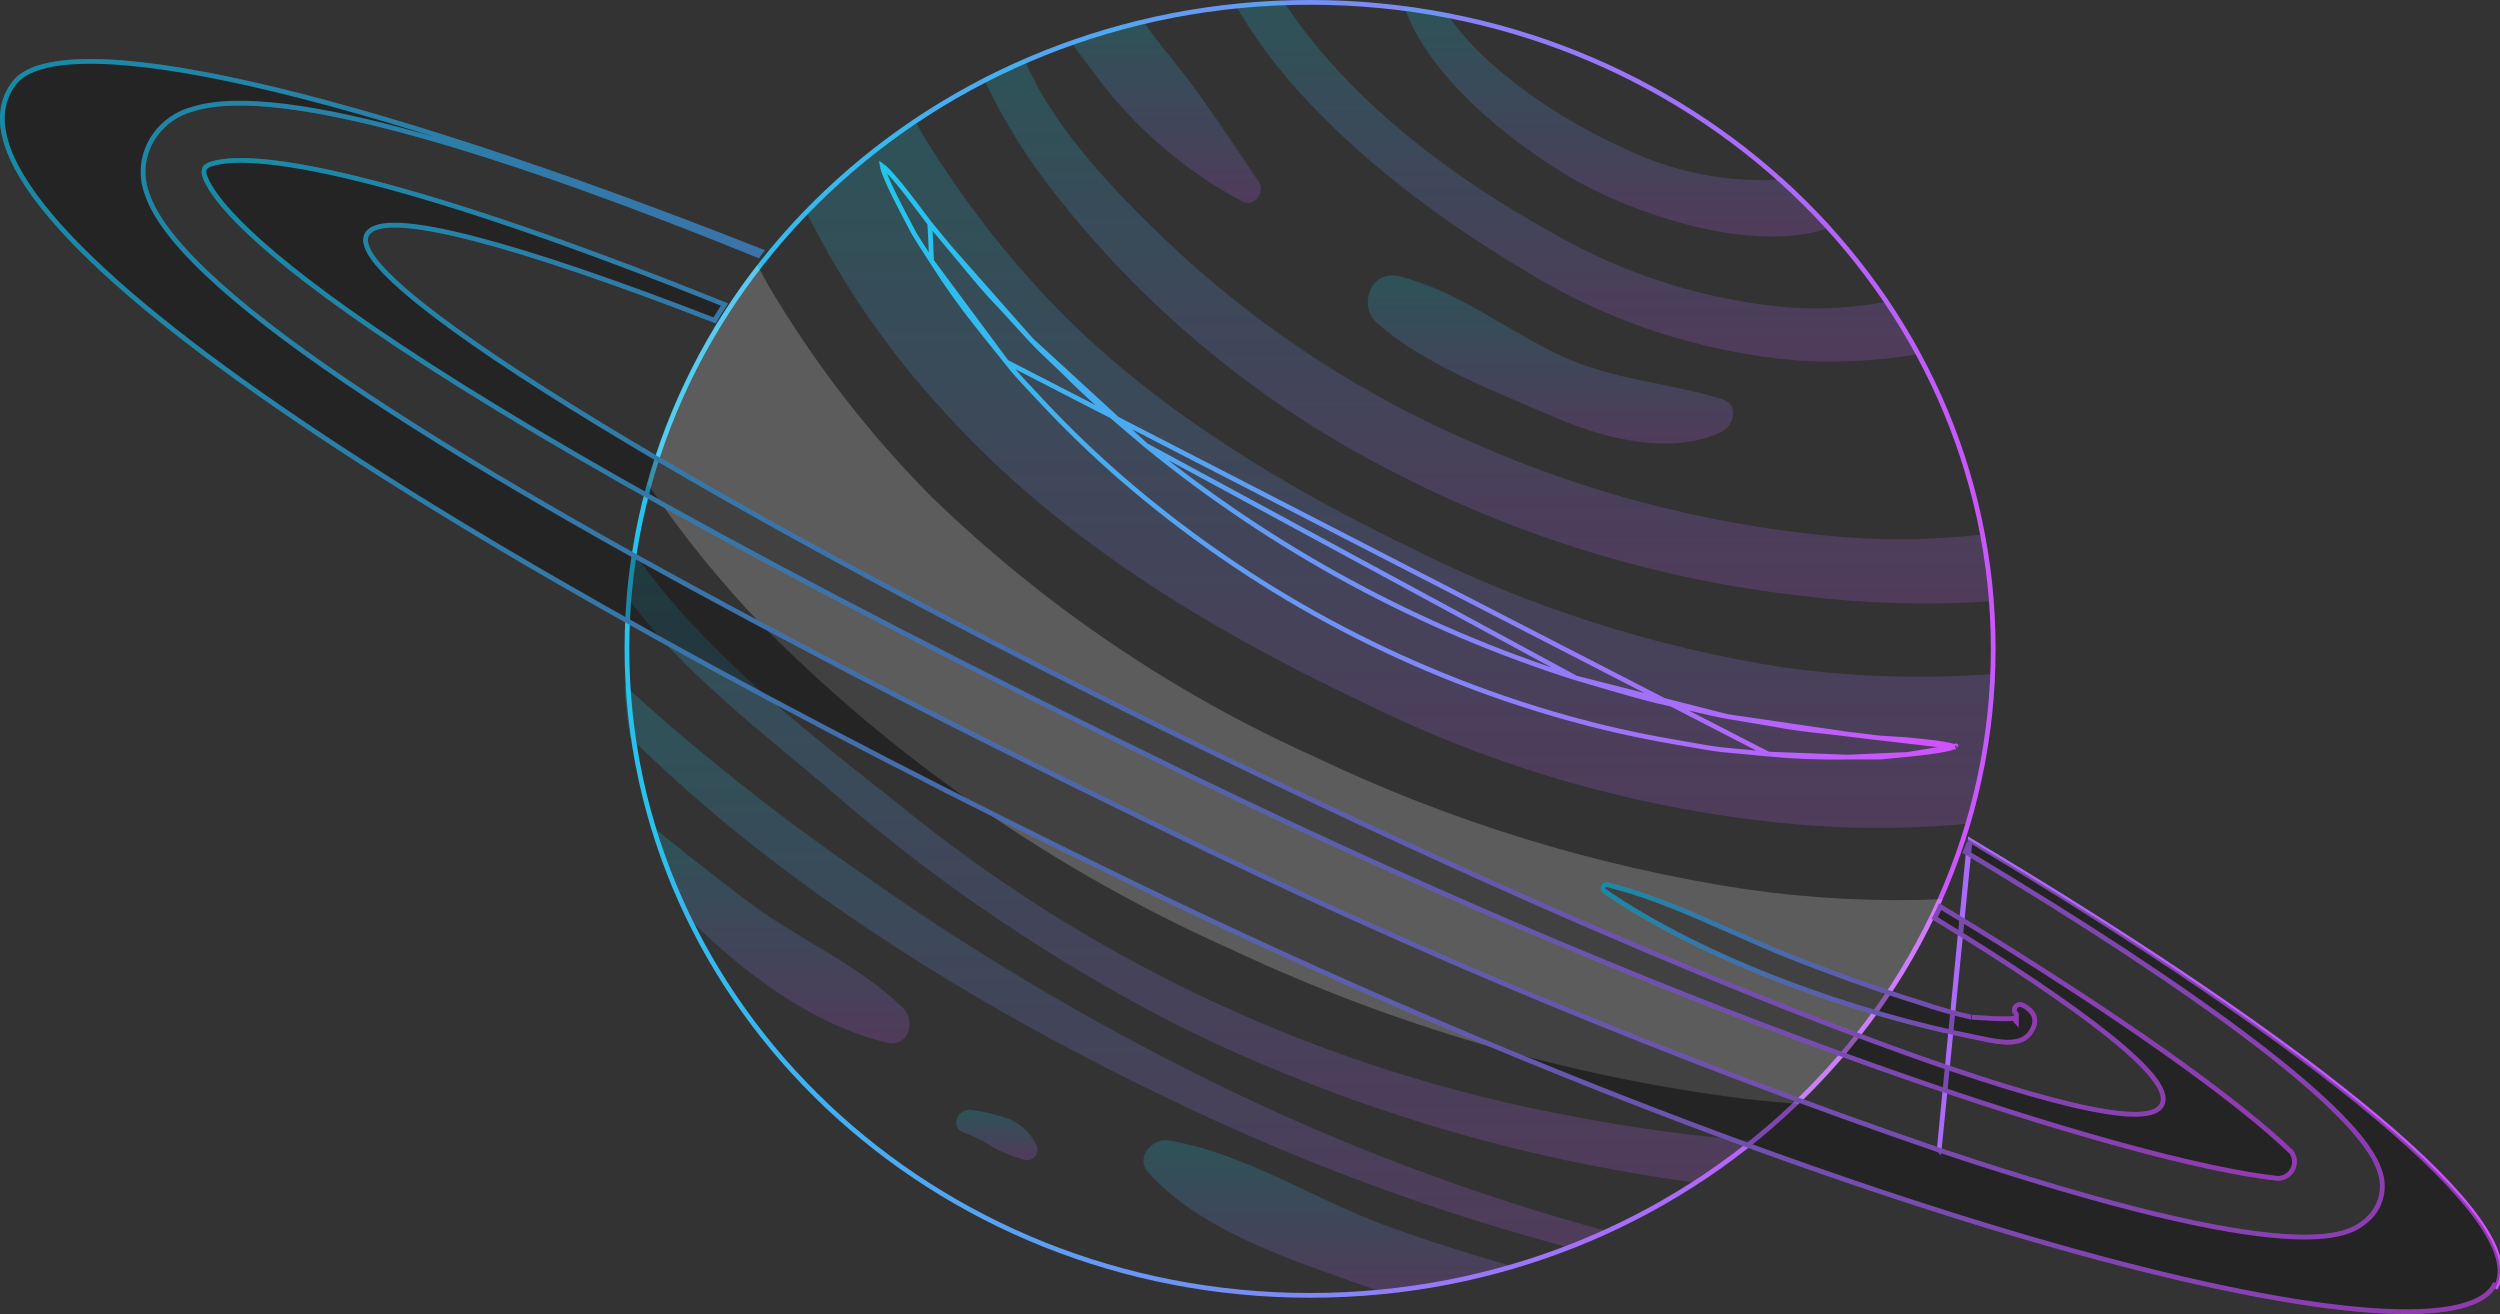 <svg width="527" height="277" viewBox="0 0 527 277" fill="none" xmlns="http://www.w3.org/2000/svg">
<rect x="0" y="0" width="527" height="277" fill="#333333" stroke="none"/>
<path d="M420.168 136.78C420.168 212.02 355.721 273.061 276.163 273.061C196.606 273.061 132.159 212.02 132.159 136.78C132.159 61.54 196.606 0.5 276.163 0.5C355.721 0.5 420.168 61.54 420.168 136.78Z" stroke="url(#paint0_linear_374_1049)"/>
<g opacity="0.2">
<path d="M232.782 18.246C240.691 28.174 250.546 36.392 261.746 42.4C264.391 43.957 266.794 40.364 265.392 38.408C259.223 29.305 253.614 20.442 246.603 11.858C244.68 9.503 242.597 6.908 240.874 4.312C235.763 5.515 230.721 6.995 225.771 8.744C227.894 12.018 230.538 15.132 232.782 18.246Z" fill="url(#paint1_linear_374_1049)"/>
<path d="M223.485 42.2C242.059 65.554 265.36 84.748 291.871 98.533C319.116 112.907 348.819 122.074 379.447 125.562C392.985 127.264 406.657 127.652 420.27 126.719C419.901 121.991 419.273 117.286 418.387 112.626C407.039 113.95 395.578 114.017 384.214 112.826C358.673 110.256 333.707 103.639 310.259 93.223C287.703 83.514 266.942 70.099 248.844 53.538C237.506 42.958 222.603 28.266 215.913 12.496C212.988 13.774 210.144 15.091 207.3 16.488C211.636 25.677 217.07 34.31 223.485 42.2Z" fill="url(#paint2_linear_374_1049)"/>
<path d="M329.93 36.73C342.429 44.396 368.91 54.057 386.017 47.909C382.778 44.289 379.341 40.85 375.721 37.609C374.714 37.79 373.697 37.91 372.676 37.968C361.953 38.152 351.343 35.755 341.748 30.981C330.651 25.991 313.344 15.451 304.971 2.795C302.006 2.196 299.002 1.717 295.957 1.317C301.125 16.129 317.751 29.304 329.93 36.73Z" fill="url(#paint3_linear_374_1049)"/>
<path d="M199.206 86.994C223.243 113.464 254.171 132.348 286.942 147.879C316.761 162.729 349.206 171.626 382.451 174.069C393.422 174.805 404.436 174.645 415.382 173.59C418.375 163.323 420.111 152.732 420.55 142.05C405.856 143.173 391.085 142.745 376.481 140.772C348.865 136.519 322.094 127.95 297.158 115.38C270.998 102.724 245.598 87.433 225.046 67.272C215.064 57.283 206.137 46.299 198.405 34.494C196.402 31.46 194.399 28.346 192.756 25.231C184.463 30.8 176.77 37.209 169.801 44.355C177.505 59.897 187.407 74.257 199.206 86.994Z" fill="url(#paint4_linear_374_1049)"/>
<path d="M179.776 182.813C162.927 171.114 146.867 158.324 131.702 144.525C131.702 148.158 132.263 151.792 132.824 155.385C165.835 188.083 208.581 213.794 249.845 233.277C276.036 245.72 303.329 255.718 331.372 263.14C334.096 262.062 336.78 260.944 339.384 259.707C310.266 251.838 281.994 241.14 254.973 227.767C228.724 214.843 203.575 199.809 179.776 182.813Z" fill="url(#paint5_linear_374_1049)"/>
<path d="M320.676 56.572C338.337 67.643 358.413 74.312 379.207 76.015C387.741 76.531 396.306 76.049 404.727 74.578C402.683 70.825 400.48 67.112 398.036 63.519C391.036 64.902 383.88 65.332 376.763 64.796C359.26 63.22 342.316 57.837 327.126 49.026C305.412 37.049 283.819 20.6 270.478 0.159C267.073 0.159 263.708 0.479 260.343 0.838C273.443 24.353 300.325 44.475 320.676 56.572Z" fill="url(#paint6_linear_374_1049)"/>
<path d="M370.311 240.54C357.404 239.55 344.563 237.831 331.852 235.39C279.538 225.83 230.526 203.161 189.431 169.515C169.76 154.024 147.606 136.857 133.343 116.017C132.823 119.211 132.382 122.444 132.102 125.678C143.399 141.368 160.986 154.623 174.888 166.481C197.269 185.984 221.956 202.689 248.402 216.226C282.892 233.233 319.971 244.43 358.132 249.364L359.254 248.685C363.18 246.09 366.786 243.375 370.311 240.54Z" fill="url(#paint7_linear_374_1049)"/>
<path d="M260.1 200.378C293.946 216.271 330.078 226.792 367.186 231.559C371.193 232.038 375.199 232.397 379.205 232.717C392.045 220.443 402.349 205.781 409.532 189.559C395.635 190.132 381.714 189.424 367.948 187.443C336.429 182.649 305.797 173.232 277.046 159.496C247.102 146.038 219.754 127.459 196.241 104.6C184.025 92.282 173.271 78.604 164.191 63.837C162.589 61.322 161.106 58.647 159.624 55.852C148.994 69.586 141.143 85.247 136.508 101.965C143.657 112.543 151.699 122.493 160.546 131.709C189.152 160.574 222.916 183.863 260.1 200.378Z" fill="white"/>
<path d="M363.183 84.198C351.765 80.605 340.147 80.206 328.97 74.976C317.793 69.746 307.296 61.282 294.957 58.248C288.828 56.73 286.304 64.556 290.19 68.029C300.165 76.892 316.07 82.921 328.569 88.311C338.705 92.662 352.607 95.936 362.863 91.065C365.426 89.828 366.708 85.356 363.183 84.198Z" fill="url(#paint8_linear_374_1049)"/>
<path d="M212.707 235.872C210.114 234.945 207.427 234.302 204.695 233.956C201.81 233.597 200.168 237.669 203.132 238.747C205.265 239.493 207.296 240.499 209.182 241.741C211.203 242.904 213.373 243.79 215.632 244.376C216.061 244.563 216.539 244.609 216.996 244.507C217.453 244.405 217.865 244.16 218.173 243.808C218.481 243.457 218.669 243.017 218.709 242.552C218.749 242.087 218.639 241.621 218.396 241.222C217.196 238.823 215.18 236.927 212.707 235.872Z" fill="url(#paint9_linear_374_1049)"/>
<path d="M291.989 258.31C277.006 252.801 262.263 243.019 246.358 240.424C242.793 239.825 239.348 244.097 241.952 247.011C253.129 259.627 272.639 265.736 288.464 271.365L292.47 272.723C301.713 271.715 310.845 269.871 319.752 267.213C310.378 264.538 301.043 261.624 291.989 258.31Z" fill="url(#paint10_linear_374_1049)"/>
<path d="M186.907 219.782C191.595 220.899 193.077 215.19 190.433 212.555C181.299 203.492 168.038 197.903 157.582 189.998C150.691 184.768 143.881 179.458 137.27 174.028C139.212 180.576 141.677 186.957 144.642 193.112C156.821 205.209 171.283 216.029 186.907 219.782Z" fill="url(#paint11_linear_374_1049)"/>
</g>
<path d="M389.493 159.599L389.503 159.599L389.517 159.599H389.531H389.545H389.56H389.574H389.588H389.603H389.617H389.631H389.646H389.66H389.674H389.688H389.703H389.717H389.731H389.746H389.76H389.774H389.788H389.803H389.817H389.831H389.845H389.86H389.874H389.888H389.902H389.917H389.931H389.945H389.959H389.973H389.988H390.002H390.016H390.03H390.045H390.059H390.073H390.087H390.101H390.116H390.13H390.144H390.158H390.172H390.187H390.201H390.215H390.229H390.243H390.257H390.272H390.286H390.3H390.314H390.328H390.342H390.357H390.371H390.385H390.399H390.413H390.427H390.441H390.455H390.47H390.484H390.498H390.512H390.526H390.54H390.554H390.568H390.582H390.597H390.611H390.625H390.639H390.653H390.667H390.681H390.695H390.709H390.723H390.737H390.751H390.765H390.779H390.793H390.808H390.822H390.836H390.85H390.864H390.878H390.892H390.906H390.92H390.934H390.948H390.962H390.976H390.99H391.004H391.018H391.032H391.046H391.06H391.074H391.088H391.102H391.116H391.13H391.144H391.158H391.172H391.185H391.199H391.213H391.227H391.241H391.255H391.269H391.283H391.297H391.311H391.325H391.339H391.353H391.367H391.38H391.394H391.408H391.422H391.436H391.45H391.464H391.478H391.492H391.506H391.519H391.533H391.547H391.561H391.575H391.589H391.603H391.616H391.63H391.644H391.658H391.672H391.686H391.699H391.713H391.727H391.741H391.755H391.768H391.782H391.796H391.81H391.824H391.837H391.851H391.865H391.879H391.893H391.906H391.92H391.934H391.948H391.961H391.975H391.989H392.003H392.016H392.03H392.044H392.058H392.071H392.085H392.099H392.112H392.126H392.14H392.154H392.167H392.181H392.195H392.208H392.222H392.236H392.249H392.263H392.277H392.29H392.304H392.318H392.331H392.345H392.359H392.372H392.386H392.4H392.413H392.427H392.441H392.454H392.468H392.481H392.495H392.509H392.522H392.536H392.549H392.563H392.577H392.59H392.604H392.617H392.631H392.644H392.658H392.672H392.685H392.699H392.712H392.726H392.739H392.753H392.766H392.78H392.793H392.807H392.82H392.834H392.847H392.861H392.874H392.888H392.901H392.915H392.928H392.942H392.955H392.969H392.982H392.996H393.009H393.023H393.036H393.05H393.063H393.076H393.09H393.103H393.117H393.13H393.144H393.157H393.17H393.184H393.197H393.211H393.224H393.237H393.251H393.264H393.277H393.291H393.304H393.318H393.331H393.344H393.358H393.371H393.384H393.398H393.411H393.424H393.438H393.451H393.464H393.478H393.491H393.504H393.518H393.531H393.544H393.557H393.571H393.584H393.597H393.61H393.624H393.637H393.65H393.663H393.677H393.69H393.703H393.716H393.73H393.743H393.756H393.769H393.783H393.796H393.809H393.822H393.835H393.849H393.862H393.875H393.888H393.901H393.914H393.928H393.941H393.954H393.967H393.98H393.993H394.006H394.02H394.033H394.046H394.059H394.072H394.085H394.098H394.111H394.124H394.138H394.151H394.164H394.177H394.19H394.203H394.216H394.229H394.242H394.255H394.268H394.281H394.294H394.307H394.32H394.333H394.346H394.359H394.372H394.385H394.398H394.411H394.424H394.437H394.45H394.463H394.476H394.489H394.502H394.515H394.528H394.541H394.554H394.567H394.58H394.593H394.606H394.619H394.631H394.644H394.657H394.67H394.683H394.696H394.709H394.722H394.735H394.747H394.76H394.773H394.786H394.799H394.812H394.825H394.837H394.85H394.863H394.876H394.889H394.902H394.914H394.927H394.94H394.953H394.966H394.978H394.991H395.004H395.017H395.029H395.042H395.055H395.068H395.08H395.093H395.106H395.119H395.131H395.144H395.157H395.169H395.182H395.195H395.208H395.22H395.233H395.246H395.258H395.271H395.284H395.296H395.309H395.322H395.334H395.347H395.359H395.372H395.385H395.397H395.41H395.423H395.435H395.448H395.46H395.473H395.485H395.498H395.511H395.523H395.536H395.548H395.561H395.573H395.586H395.598H395.611H395.624H395.636H395.649H395.661H395.674H395.686H395.699H395.711H395.724H395.736H395.748H395.761H395.773H395.786H395.798H395.811H395.823H395.836H395.848H395.86H395.873H395.885H395.898H395.91H395.923H395.935H395.947H395.96H395.972H395.984H395.997H396.009H396.022H396.034H396.046H396.059H396.071H396.083H396.096H396.108H396.12H396.132H396.145H396.157H396.169H396.182H396.194H396.206H396.218H396.231H396.243H396.255H396.268H396.28H396.292H396.304H396.316H396.329H396.329L402.073 159.043L389.493 159.599ZM389.493 159.599C383.909 159.703 378.324 159.49 372.764 158.963L372.763 158.963M389.493 159.599L372.763 158.963M372.763 158.963L363 158.046C362.998 158.046 362.996 158.045 362.994 158.045C360.728 157.776 358.416 157.363 356.033 156.937C354.896 156.734 353.742 156.528 352.569 156.333C344.876 155.004 337.258 153.275 329.746 151.154C295.157 141.363 263.169 124.07 236.072 100.514C230.199 95.389 224.596 89.965 219.285 84.263C218.592 83.506 217.9 82.772 217.218 82.047C215.431 80.15 213.708 78.32 212.185 76.315L212.185 76.315M372.763 158.963L212.185 76.315M212.185 76.315L212.177 76.305M212.185 76.315L212.177 76.305M212.177 76.305L206.048 68.641C202.576 64.286 199.351 59.743 196.385 55.032L196.384 55.03M212.177 76.305L196.384 55.03M196.384 55.03C195.929 54.316 195.482 53.625 195.047 52.952C194.211 51.66 193.42 50.439 192.712 49.264L190.036 44.168C190.035 44.168 190.035 44.167 190.035 44.167C188.436 41.098 187.293 38.691 186.627 37.013C186.292 36.17 186.086 35.533 185.998 35.098C185.988 35.047 185.979 35.001 185.973 34.959C186.014 34.987 186.06 35.02 186.11 35.058C186.472 35.333 186.966 35.8 187.588 36.47C188.828 37.804 190.519 39.874 192.599 42.624L196.004 47.136L196.004 47.136M196.384 55.03L196.004 47.136M196.004 47.136L196.009 47.143M196.004 47.136L196.009 47.143M196.009 47.143C196.736 48.07 197.539 49.026 198.372 50.017C199.005 50.77 199.655 51.543 200.301 52.34L200.306 52.345M196.009 47.143L200.306 52.345M200.306 52.345L200.31 52.35M200.306 52.345L200.31 52.35M200.31 52.35C201.265 53.461 202.242 54.647 203.26 55.884C205.543 58.657 208.039 61.687 210.983 64.705L217.387 71.686L217.388 71.686M200.31 52.35L217.388 71.686M217.388 71.686C218.817 73.24 220.426 74.756 222.058 76.293C222.951 77.135 223.852 77.983 224.733 78.847C228.741 82.971 233.384 86.912 238.188 90.99C239.315 91.946 240.45 92.91 241.588 93.885L241.588 93.885M217.388 71.686L241.588 93.885M241.588 93.885L241.597 93.893M241.588 93.885L241.597 93.893M241.597 93.893C268.427 115.796 299.177 132.435 332.222 142.929L332.222 142.93M241.597 93.893L332.222 142.93M332.222 142.93L332.236 142.933M332.222 142.93L332.236 142.933M332.236 142.933C333.906 143.413 335.558 143.899 337.193 144.38C343.025 146.095 348.641 147.747 354.106 148.811C355.312 149.077 356.514 149.365 357.709 149.651C359.886 150.173 362.036 150.688 364.138 151.05L364.141 151.051M332.236 142.933L364.141 151.051M364.141 151.051L373.507 152.606C377.499 153.412 381.299 153.825 384.755 154.201C386.443 154.384 388.048 154.559 389.555 154.766L389.564 154.767M364.141 151.051L389.564 154.767M389.564 154.767L389.573 154.768M389.564 154.767L389.573 154.768M389.573 154.768C390.767 154.887 391.921 155.036 393.039 155.181L393.126 155.192C394.21 155.332 395.26 155.468 396.264 155.567L396.273 155.567M389.573 154.768L396.273 155.567M396.273 155.567L396.281 155.568M396.273 155.567L396.281 155.568M396.281 155.568L401.916 155.926C401.918 155.926 401.921 155.927 401.923 155.927C405.404 156.246 408.078 156.554 409.883 156.869C410.79 157.027 411.454 157.184 411.885 157.337C411.948 157.359 412.003 157.381 412.052 157.401M396.281 155.568L412.052 157.401M412.052 157.401C412.008 157.421 411.959 157.442 411.903 157.465C411.487 157.631 410.84 157.807 409.95 157.987C408.178 158.347 405.534 158.704 402.074 159.043L412.052 157.401ZM185.957 34.633C185.957 34.633 185.957 34.635 185.956 34.639C185.956 34.635 185.957 34.633 185.957 34.633ZM185.692 34.807C185.687 34.806 185.684 34.805 185.684 34.805C185.684 34.805 185.687 34.805 185.692 34.807ZM412.323 157.238C412.325 157.237 412.324 157.238 412.32 157.242C412.321 157.24 412.322 157.239 412.323 157.238ZM412.326 157.55C412.33 157.553 412.331 157.554 412.331 157.554C412.331 157.554 412.329 157.553 412.326 157.55Z" stroke="url(#paint12_linear_374_1049)"/>
<path d="M44.548 34.584L44.576 34.578L44.603 34.57C47.092 33.755 51.093 33.565 56.756 34.177C62.403 34.786 69.647 36.187 78.59 38.506C96.371 43.118 120.826 51.355 152.712 64.197C152.577 64.407 152.442 64.618 152.306 64.829C151.736 65.714 151.161 66.608 150.631 67.527C129.91 59.48 112.585 53.569 100.003 50.319C93.675 48.684 88.524 47.716 84.736 47.495C82.843 47.385 81.263 47.459 80.035 47.743C78.815 48.025 77.865 48.535 77.354 49.362L77.344 49.378L77.335 49.394C76.93 50.173 76.984 51.092 77.346 52.068C77.707 53.043 78.396 54.139 79.367 55.34C81.31 57.746 84.463 60.675 88.684 64.049C97.132 70.805 109.943 79.415 126.154 89.293C158.582 109.051 204.668 133.911 256.799 159.188C308.929 184.464 357.189 205.392 393.079 218.788C411.021 225.486 425.885 230.306 436.601 232.845C441.956 234.114 446.299 234.819 449.484 234.897C451.074 234.936 452.405 234.819 453.437 234.521C454.466 234.225 455.264 233.729 455.682 232.96C456.12 232.189 456.102 231.274 455.769 230.299C455.436 229.324 454.772 228.232 453.827 227.037C451.934 224.644 448.826 221.733 444.651 218.379C436.363 211.723 423.775 203.253 407.836 193.532C408.216 192.81 408.554 192.073 408.886 191.347C408.922 191.269 408.957 191.192 408.993 191.114C447.974 214.623 472.366 232.569 482.992 242.83C483.375 243.35 483.605 243.965 483.659 244.608C483.714 245.263 483.581 245.92 483.277 246.504C482.974 247.088 482.51 247.574 481.941 247.907C481.377 248.238 480.731 248.404 480.077 248.388C464.929 246.733 435.249 238.946 395.509 224.845C355.766 210.744 305.995 190.34 250.705 163.478C158.812 118.848 107.447 88.957 78.777 69.334C64.442 59.523 55.792 52.286 50.59 47.066C45.381 41.84 43.657 38.663 43.121 36.977L43.118 36.969L43.116 36.962C42.957 36.514 42.953 36.027 43.103 35.577L43.253 35.308C43.599 34.94 44.051 34.687 44.548 34.584Z" stroke="url(#paint13_linear_374_1049)"/>
<path d="M408.771 242.455L408.768 242.453C352.816 223.249 298.125 200.573 245.017 174.559C221.26 162.981 196.135 150.601 171.85 137.742C136.79 119.354 103.341 100.551 77.785 83.644C65.008 75.191 54.193 67.204 46.133 59.974C38.096 52.766 32.731 46.25 30.951 40.725C30.313 38.976 30.053 37.111 30.189 35.255C30.326 33.395 30.856 31.585 31.745 29.944L31.746 29.944C32.66 28.26 33.908 26.778 35.414 25.59C36.917 24.405 38.646 23.536 40.496 23.036C45.238 21.498 51.898 21.385 59.966 22.373C68.055 23.364 77.617 25.468 88.186 28.408C109.228 34.263 134.313 43.445 159.818 53.81C160.01 53.551 160.188 53.294 160.371 53.031C160.384 53.011 160.398 52.991 160.412 52.972C117.15 35.892 80.17 23.837 52.772 17.67C39.008 14.572 27.685 12.965 19.208 12.945C14.969 12.936 11.464 13.323 8.73 14.108C5.993 14.893 4.073 16.064 2.94 17.585L2.94 17.586C0.417 20.961 -0.122 24.988 1.196 29.65C2.52 34.334 5.715 39.637 10.633 45.479C20.466 57.16 37.073 70.862 58.895 85.899C102.527 115.966 166.881 151.286 239.204 186.355C311.515 221.418 380.525 247.617 432.833 262.49C458.991 269.927 480.954 274.526 497.057 275.991C505.111 276.723 511.673 276.669 516.55 275.805C521.452 274.938 524.519 273.277 525.792 270.927C525.792 270.927 525.792 270.927 525.792 270.927L526.232 271.165C533.509 257.618 488.512 220.807 415.295 177.164L408.771 242.455ZM408.771 242.455C446.902 255.214 468.462 259.662 480.909 260.59C487.135 261.054 491.106 260.64 493.741 259.93C496.391 259.215 497.667 258.207 498.496 257.546C500.117 256.308 501.293 254.581 501.849 252.622C502.404 250.666 502.311 248.584 501.585 246.685C500.571 243.534 497.692 239.632 493.241 235.116C488.769 230.579 482.657 225.369 475.105 219.61C460.075 208.147 439.307 194.481 414.326 179.571C414.593 178.93 414.86 178.284 415.113 177.637L408.771 242.455Z" stroke="url(#paint14_linear_374_1049)"/>
<path d="M424.91 213.562L424.727 213.379C424.672 213.247 424.64 213.105 424.636 212.96C424.628 212.685 424.717 212.416 424.887 212.199C425.058 211.983 425.299 211.832 425.57 211.774C425.841 211.717 426.123 211.755 426.368 211.883C427.632 212.552 428.426 213.343 428.752 214.207C429.07 215.052 428.98 216.07 428.254 217.294L428.251 217.3C427.216 219.095 425.431 219.675 423.342 219.689C421.602 219.701 419.751 219.32 418.099 218.981C417.75 218.909 417.41 218.839 417.082 218.775C391.205 213.713 359.626 202.514 338.226 187.832L338.226 187.832L338.221 187.829C338.077 187.733 337.972 187.59 337.924 187.426C337.875 187.261 337.885 187.085 337.953 186.927C338.021 186.769 338.142 186.64 338.296 186.561C338.449 186.483 338.623 186.46 338.791 186.496C345.459 188.163 351.868 190.665 358.218 193.39C360.452 194.349 362.683 195.338 364.915 196.327C369.014 198.143 373.119 199.962 377.26 201.605C386.321 205.201 395.546 208.519 404.852 211.397C408.32 212.594 411.853 213.598 415.434 214.404L415.488 214.416H415.544C415.537 214.416 415.565 214.417 415.659 214.424C415.741 214.429 415.855 214.437 415.997 214.448L416.048 214.451C416.326 214.471 416.698 214.498 417.132 214.527C418.053 214.59 419.252 214.665 420.42 214.715C421.583 214.765 422.732 214.791 423.545 214.752C423.883 214.736 424.198 214.708 424.438 214.654L425.058 215.353V214.233C425.105 214.123 425.12 213.996 425.088 213.867C425.053 213.721 424.969 213.62 424.91 213.562Z" stroke="url(#paint15_linear_374_1049)"/>
<g opacity="0.3">
<path d="M150.852 68.147C151.653 66.71 152.575 65.352 153.456 63.955C89.116 38.004 54.823 30.698 44.447 34.092C43.828 34.22 43.267 34.541 42.844 35.01L42.644 35.369C42.443 35.938 42.443 36.557 42.644 37.126C44.928 44.312 66.681 74.655 250.487 163.925C361.098 217.663 449.636 245.57 480.043 248.884C480.797 248.907 481.543 248.717 482.193 248.336C482.844 247.955 483.373 247.399 483.721 246.732C484.068 246.064 484.219 245.313 484.157 244.563C484.095 243.814 483.821 243.097 483.368 242.496C472.672 232.156 448.073 214.07 408.772 190.395C408.252 191.513 407.771 192.631 407.17 193.709C439.42 213.351 458.009 227.884 455.245 232.715C449.996 242.416 361.259 209.279 257.017 158.735C152.775 108.191 72.731 59.324 77.779 49.622C81.064 44.312 109.067 51.898 150.852 68.147Z" fill="black"/>
<path d="M424.557 213.91C425.358 214.709 415.784 213.91 415.543 213.91C411.978 213.108 408.46 212.108 405.007 210.916C395.712 208.041 386.498 204.728 377.444 201.134C364.664 196.064 352.325 189.357 338.904 186.003C338.622 185.941 338.326 185.978 338.068 186.11C337.811 186.242 337.608 186.459 337.493 186.724C337.379 186.989 337.362 187.285 337.444 187.562C337.526 187.839 337.702 188.078 337.943 188.239C359.416 202.971 391.065 214.19 416.985 219.26C420.671 219.979 426.36 221.576 428.684 217.543C430.246 214.908 429.244 212.832 426.6 211.435C426.252 211.252 425.85 211.197 425.466 211.28C425.081 211.362 424.737 211.576 424.494 211.884C424.251 212.193 424.124 212.576 424.136 212.968C424.147 213.361 424.296 213.736 424.557 214.03V213.91Z" fill="black"/>
</g>
<g opacity="0.3">
<path d="M414.859 176.903C414.498 177.861 414.098 178.819 413.697 179.778C463.975 209.761 497.227 234.713 501.113 246.85C501.805 248.652 501.895 250.628 501.368 252.485C500.841 254.341 499.725 255.978 498.188 257.151C494.983 259.706 485.168 267.491 408.93 241.98C352.997 222.781 298.326 200.113 245.236 174.108C221.479 162.53 196.36 150.154 172.082 137.298C101.973 100.528 38.354 62.121 31.424 40.562C30.807 38.876 30.557 37.08 30.688 35.29C30.819 33.501 31.329 31.76 32.185 30.181C33.066 28.557 34.27 27.128 35.724 25.982C37.177 24.835 38.849 23.996 40.638 23.514C59.187 17.486 108.744 33.575 159.983 54.416C160.424 53.857 160.784 53.298 161.185 52.739C74.13 18.324 12.314 4.151 2.539 17.286C-18.534 45.472 94.321 116.657 238.986 186.804C383.65 256.951 515.134 291.645 526.232 271.164C533.523 257.59 488.333 220.66 414.859 176.903Z" fill="black"/>
</g>
<defs>
<linearGradient id="paint0_linear_374_1049" x1="131.659" y1="0" x2="438.439" y2="22.5" gradientUnits="userSpaceOnUse">
<stop stop-color="#20C7ED"/>
<stop offset="1" stop-color="#D251FD"/>
</linearGradient>
<linearGradient id="paint1_linear_374_1049" x1="245.788" y1="4.312" x2="245.788" y2="42.781" gradientUnits="userSpaceOnUse">
<stop stop-color="#14D1E8"/>
<stop offset="1" stop-color="#C35CFC"/>
</linearGradient>
<linearGradient id="paint2_linear_374_1049" x1="313.785" y1="12.496" x2="313.785" y2="127.214" gradientUnits="userSpaceOnUse">
<stop stop-color="#14D1E8"/>
<stop offset="1" stop-color="#C759FC"/>
</linearGradient>
<linearGradient id="paint3_linear_374_1049" x1="340.987" y1="1.317" x2="340.987" y2="49.861" gradientUnits="userSpaceOnUse">
<stop stop-color="#14D1E8"/>
<stop offset="1" stop-color="#C759FC"/>
</linearGradient>
<linearGradient id="paint4_linear_374_1049" x1="295.175" y1="25.231" x2="295.175" y2="174.523" gradientUnits="userSpaceOnUse">
<stop stop-color="#14D1E8"/>
<stop offset="1" stop-color="#C35CFC"/>
</linearGradient>
<linearGradient id="paint5_linear_374_1049" x1="235.543" y1="144.525" x2="235.543" y2="263.14" gradientUnits="userSpaceOnUse">
<stop stop-color="#14D1E8"/>
<stop offset="1" stop-color="#C35CFC"/>
</linearGradient>
<linearGradient id="paint6_linear_374_1049" x1="332.535" y1="0.159" x2="332.535" y2="76.215" gradientUnits="userSpaceOnUse">
<stop stop-color="#14D1E8"/>
<stop offset="1" stop-color="#C759FC"/>
</linearGradient>
<linearGradient id="paint7_linear_374_1049" x1="251.206" y1="116.017" x2="251.206" y2="249.364" gradientUnits="userSpaceOnUse">
<stop stop-color="#14D1E8"/>
<stop offset="1" stop-color="#C759FC"/>
</linearGradient>
<linearGradient id="paint8_linear_374_1049" x1="326.84" y1="58.055" x2="326.84" y2="93.49" gradientUnits="userSpaceOnUse">
<stop stop-color="#14D1E8"/>
<stop offset="1" stop-color="#C35CFC"/>
</linearGradient>
<linearGradient id="paint9_linear_374_1049" x1="210.14" y1="233.934" x2="210.14" y2="244.56" gradientUnits="userSpaceOnUse">
<stop stop-color="#14D1E8"/>
<stop offset="1" stop-color="#C759FC"/>
</linearGradient>
<linearGradient id="paint10_linear_374_1049" x1="280.396" y1="240.367" x2="280.396" y2="272.723" gradientUnits="userSpaceOnUse">
<stop stop-color="#14D1E8"/>
<stop offset="1" stop-color="#C35CFC"/>
</linearGradient>
<linearGradient id="paint11_linear_374_1049" x1="164.503" y1="174.028" x2="164.503" y2="219.925" gradientUnits="userSpaceOnUse">
<stop stop-color="#14D1E8"/>
<stop offset="1" stop-color="#C759FC"/>
</linearGradient>
<linearGradient id="paint12_linear_374_1049" x1="185.45" y1="34.308" x2="424.297" y2="64.268" gradientUnits="userSpaceOnUse">
<stop stop-color="#20C7ED"/>
<stop offset="1" stop-color="#D251FD"/>
</linearGradient>
<linearGradient id="paint13_linear_374_1049" x1="42.493" y1="33.316" x2="504.504" y2="99.033" gradientUnits="userSpaceOnUse">
<stop stop-color="#20C7ED"/>
<stop offset="1" stop-color="#D251FD"/>
</linearGradient>
<linearGradient id="paint14_linear_374_1049" x1="0" y1="12.445" x2="551.859" y2="88.764" gradientUnits="userSpaceOnUse">
<stop stop-color="#20C7ED"/>
<stop offset="1" stop-color="#D251FD"/>
</linearGradient>
<linearGradient id="paint15_linear_374_1049" x1="337.393" y1="185.979" x2="432.3" y2="203.705" gradientUnits="userSpaceOnUse">
<stop stop-color="#20C7ED"/>
<stop offset="1" stop-color="#D251FD"/>
</linearGradient>
</defs>
</svg>
